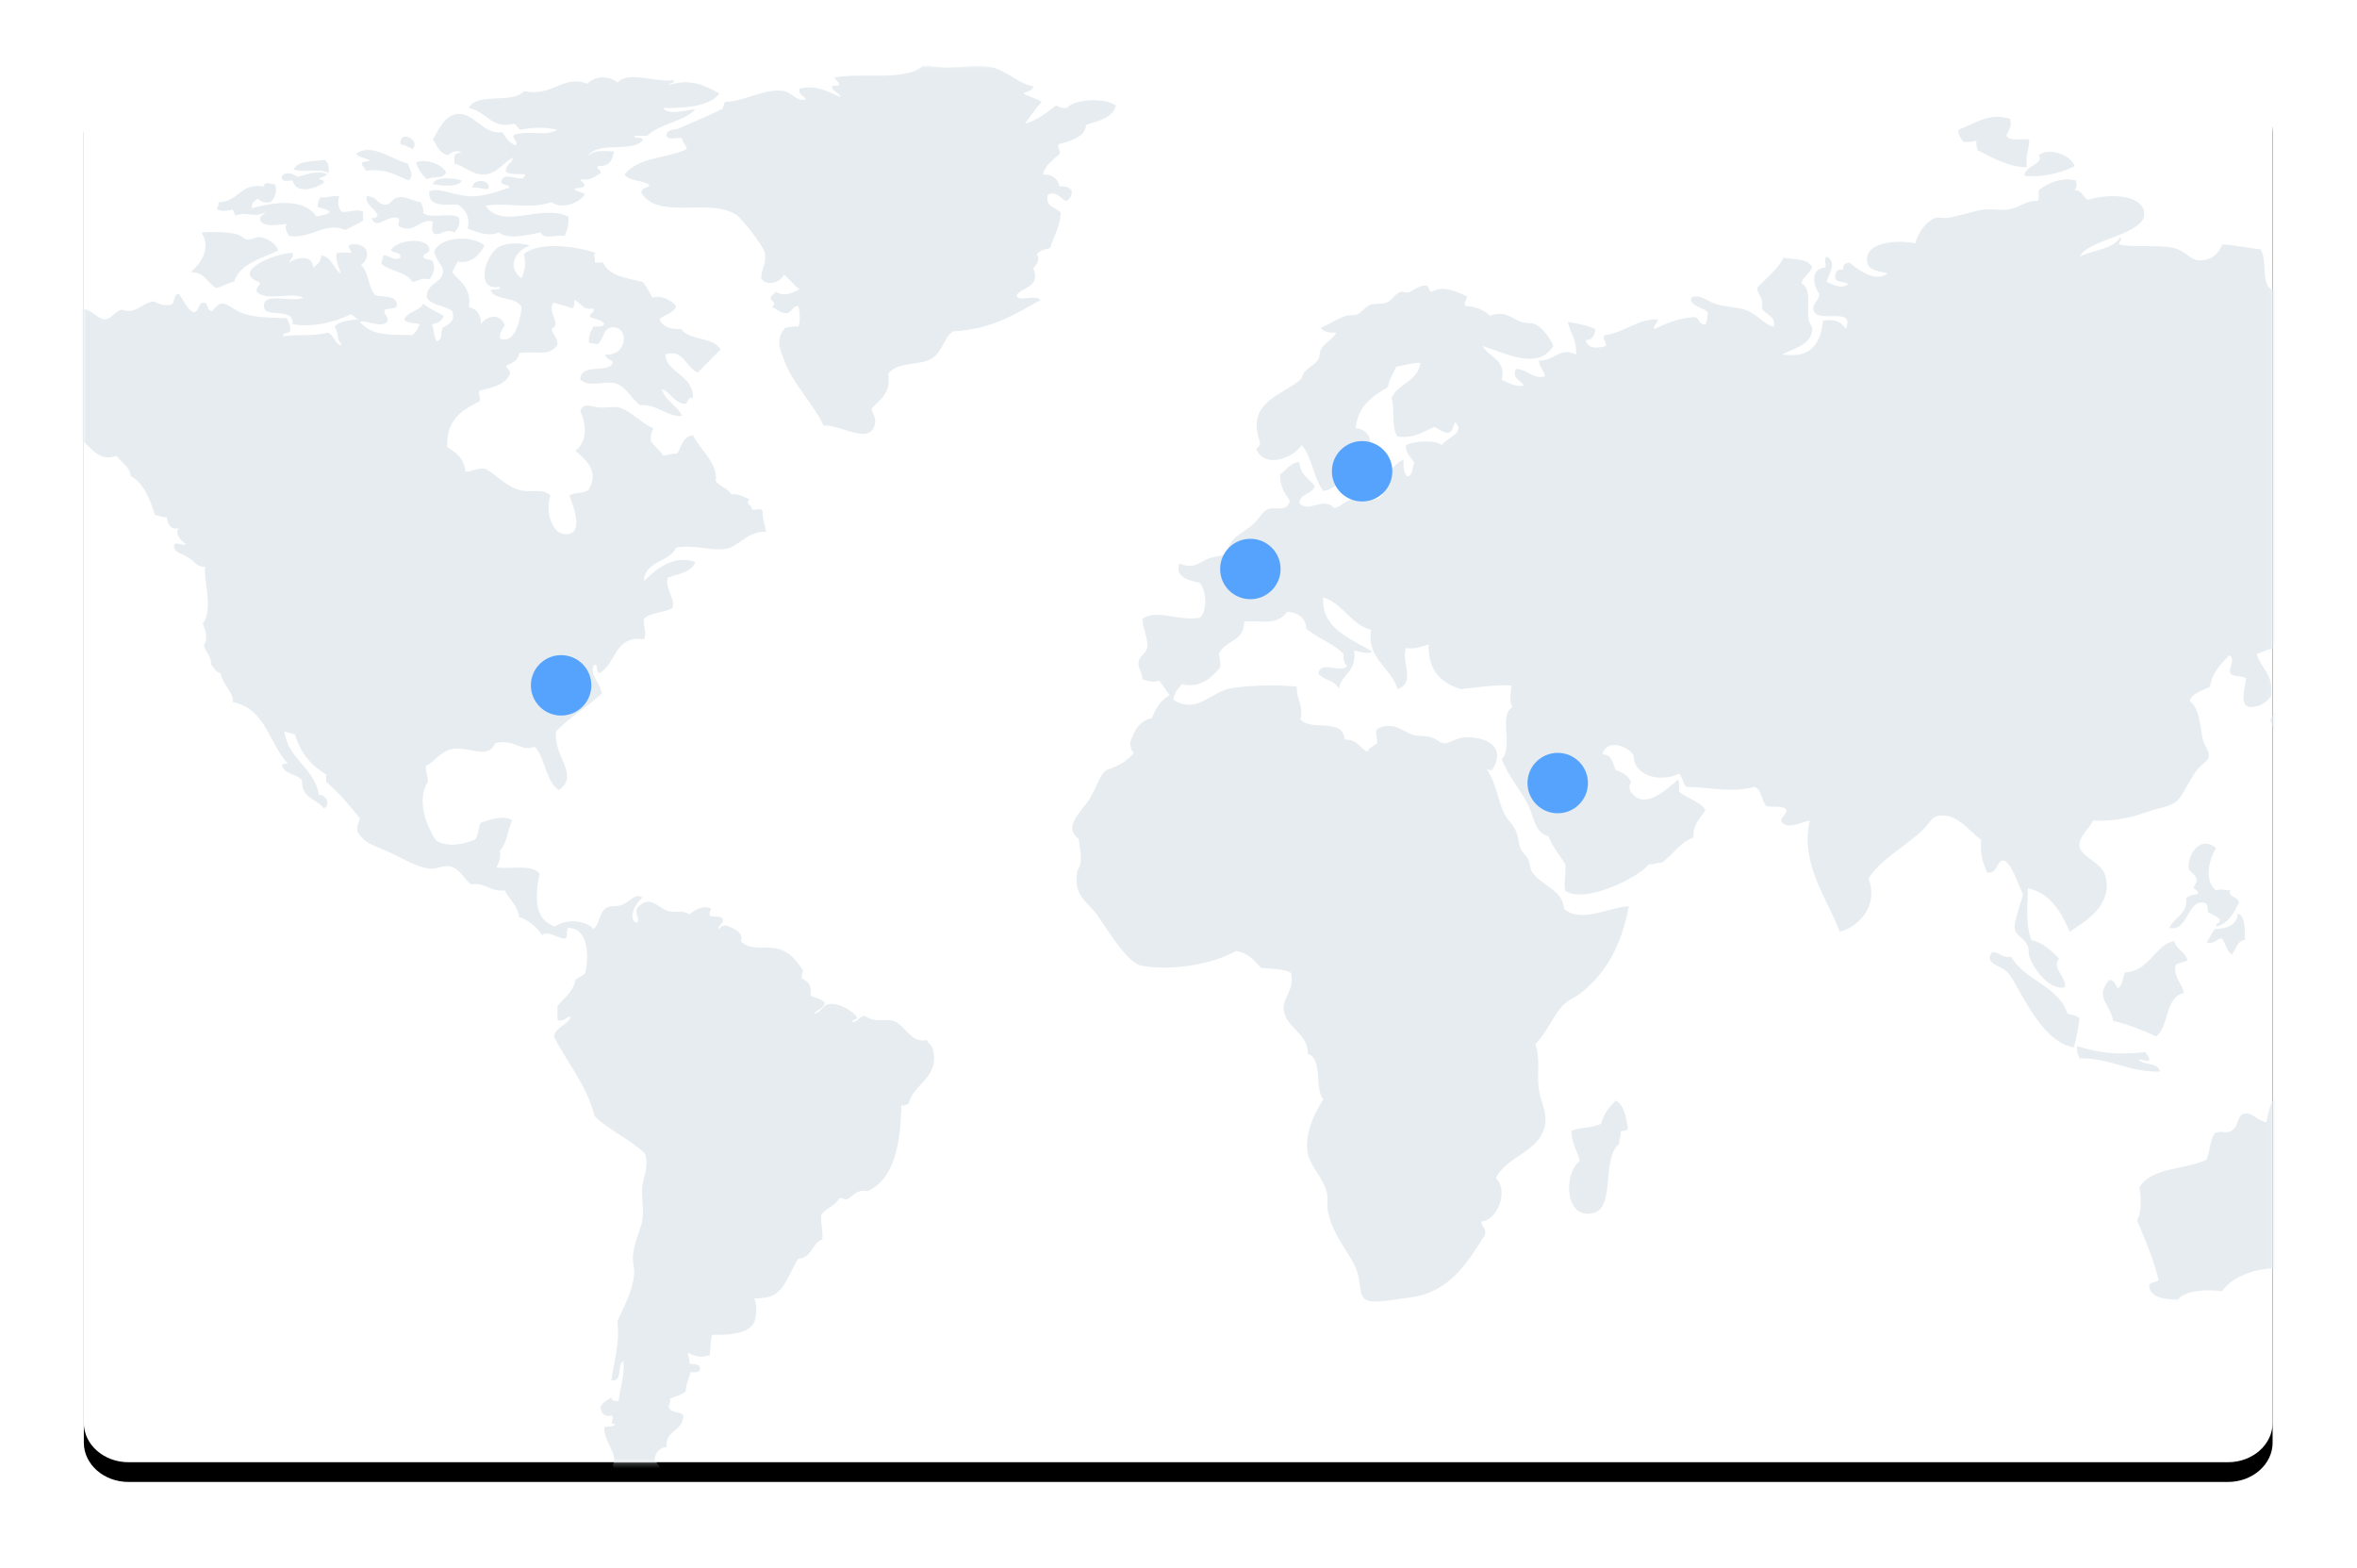 <?xml version="1.0" encoding="UTF-8"?>
<svg width="478px" height="318px" viewBox="0 0 478 318" version="1.1" xmlns="http://www.w3.org/2000/svg" xmlns:xlink="http://www.w3.org/1999/xlink">
    <!-- Generator: Sketch 43.2 (39069) - http://www.bohemiancoding.com/sketch -->
    <title>Widgets</title>
    <desc>Created with Sketch.</desc>
    <defs>
        <path d="M434.383,0.076 C439.631,0.076 443.885,4.329 443.885,9.567 L443.885,275.214 C443.885,279.617 439.829,283.189 434.826,283.189 L9.059,283.189 C4.056,283.189 0,279.617 0,275.214 L0,9.567 C0,4.325 4.251,0.076 9.502,0.076 L434.383,0.076 Z" id="path-1"></path>
        <filter x="-6.2%" y="-8.3%" width="112.4%" height="119.4%" filterUnits="objectBoundingBox" id="filter-3">
            <feOffset dx="0" dy="4" in="SourceAlpha" result="shadowOffsetOuter1"></feOffset>
            <feGaussianBlur stdDeviation="8.5" in="shadowOffsetOuter1" result="shadowBlurOuter1"></feGaussianBlur>
            <feColorMatrix values="0 0 0 0 0   0 0 0 0 0   0 0 0 0 0  0 0 0 0.08 0" type="matrix" in="shadowBlurOuter1"></feColorMatrix>
        </filter>
    </defs>
    <g id="Website" stroke="none" stroke-width="1" fill="none" fill-rule="evenodd">
        <g id="Homepage" transform="translate(-148, -4870)">
            <g id="Widgets" transform="translate(165, 4883)">
                <g id="Browser">
                    <g id="Shape" transform="translate(0, 0.327)">
                        <mask id="mask-2" fill="white">
                            <use xlink:href="#path-1"></use>
                        </mask>
                        <g id="Mask">
                            <use fill="black" fill-opacity="1" filter="url(#filter-3)" xlink:href="#path-1"></use>
                            <use fill="#FFFFFF" fill-rule="evenodd" xlink:href="#path-1"></use>
                        </g>
                        <path d="M539.857,61.263 C539.092,62.445 539.117,64.422 537.434,64.694 C535.834,63.846 534.208,63.048 533.302,61.506 C530.567,61.487 529.158,60.138 527.227,59.304 C526.703,59.921 528.431,61.398 527.711,62.239 C525.983,62.793 523.554,62.624 522.125,63.466 C524.663,63.628 526.492,67.653 524.305,69.586 C520.863,68.7 518.243,69.748 515.322,71.541 C513.48,72.677 511.962,75.124 510.215,75.213 C508.646,75.304 507.327,74.077 505.593,74.238 C505.095,74.282 504.47,74.841 503.89,74.976 C500.16,75.881 498.885,76.601 497.093,79.626 C501.014,81.315 496.902,84.418 497.093,87.951 C496.252,88.49 495.015,88.638 494.174,89.177 C493.032,93.018 490.992,95.928 486.873,96.763 C485.674,90.102 485.126,82.62 489.793,79.626 C490.488,79.182 491.476,79.293 492.229,78.894 C493.529,78.207 494.492,76.306 496.105,74.731 C498.018,72.882 500.684,71.874 499.753,69.099 C497.68,68.566 498.299,70.73 497.808,71.79 C497.52,72.58 496.864,72.966 496.099,73.749 C492.561,77.404 496.048,73.242 497.566,71.059 C496.679,71.379 495.206,73.736 492.695,72.529 C492.528,71.592 493.683,71.341 492.937,70.563 C488.314,70.808 485.362,72.728 484.673,76.928 C480.51,79.125 476.576,74.68 473.006,76.928 C472.482,77.693 472.763,79.298 471.552,79.376 C471.622,78.476 472.508,78.387 472.272,77.173 C468.899,77.565 466.018,76.891 463.767,77.911 C461.943,78.74 460.394,81.623 458.908,83.05 C456.881,84.976 454.758,85.862 453.559,87.943 C454.962,88.175 455.599,89.152 456.709,89.665 C459.629,88.361 462.759,89.601 463.04,92.113 C463.161,93.287 462.102,94.868 461.816,96.024 C461.51,97.302 461.745,98.895 461.088,100.68 C460.388,102.595 458.08,105.716 456.472,108.023 C454.637,110.656 452.239,113.083 450.154,113.655 C447.629,114.342 445.99,113.841 444.804,115.371 C444.179,116.186 444.645,117.592 443.594,118.305 C442.42,118.44 441.7,119.012 440.673,119.288 C441.495,122.306 444.205,123.405 443.594,127.85 C442.56,129.108 441.336,130.15 438.977,130.059 C438.913,129.866 438.773,129.776 438.492,129.815 C437.414,128.37 438.384,125.942 438.492,124.189 C437.632,123.661 435.923,124.003 435.33,123.212 C434.82,122.069 436.497,120.411 435.088,119.539 C433.475,121.343 431.632,122.91 431.198,125.904 C429.751,126.809 427.621,127.034 427.073,128.846 C429.145,130.335 429.12,134.003 429.751,136.682 C429.999,137.772 431.103,139.051 430.956,140.104 C430.835,140.946 429.668,141.536 428.763,142.551 C427.392,144.126 425.874,147.542 424.886,148.673 C423.458,150.297 421.412,150.297 419.052,151.12 C415.482,152.372 412.121,153.291 407.39,153.078 C407.047,154.435 404.528,156.22 404.713,158.224 C404.898,160.273 409.003,161.584 409.813,163.856 C411.153,167.575 409.208,170.53 407.135,172.425 C405.778,173.665 404.387,174.48 402.761,175.611 C400.964,171.629 398.955,167.851 394.256,166.791 C394.237,169.979 393.67,174.031 394.977,177.318 C397.514,177.884 398.955,179.523 400.575,180.994 C398.994,183.21 402.003,184.456 401.786,186.871 C398.873,187.563 395.729,183.812 394.493,180.506 C394.32,180.043 394.543,179.227 394.25,178.546 C393.466,176.716 391.693,176.35 391.572,174.878 C391.457,173.344 393.07,169.021 393.274,168.024 C392.394,166.536 390.889,161.153 389.149,161.166 C387.97,161.177 388.084,163.967 385.993,163.614 C385.202,161.808 384.489,159.913 384.781,157.017 C382.135,154.987 379.885,151.506 376.034,152.115 C374.771,152.314 373.955,154.036 372.865,155.051 C369.53,158.224 364.091,161.146 361.93,164.847 C363.952,170.042 360.362,174.467 356.103,175.623 C353.623,168.937 348.012,161.898 350.026,153.092 C348.222,153.305 345.385,155.186 344.186,153.092 C344.415,152.243 345.652,151.441 345.161,150.644 C343.995,149.996 342.325,150.426 341.273,150.157 C340.214,149.104 340.316,146.875 338.837,146.239 C334.042,147.484 330.178,146.348 324.988,146.239 C324.306,145.532 324.198,144.254 323.528,143.548 C320.079,145.288 314.398,144.336 314.295,139.874 C313.219,137.947 308.851,136.36 307.971,139.629 C309.89,139.668 310.088,141.415 310.642,142.815 C312.058,143.27 313.212,143.984 313.805,145.263 C313.371,145.968 313.416,146.033 313.569,146.977 C316.132,151.267 320.851,146.932 323.28,144.775 C323.72,145.236 323.458,146.393 323.528,147.222 C325.161,148.596 327.628,149.135 328.871,150.901 C327.921,152.629 326.27,153.651 326.448,156.522 C323.553,157.524 322.246,160.138 319.881,161.667 C318.823,161.5 318.517,162.09 317.445,161.917 C314.965,164.871 304.203,169.997 300.434,167.3 C300.04,165.905 300.677,163.915 300.434,161.917 C299.305,160.036 297.871,158.461 297.036,156.285 C294.116,155.386 294.262,152.674 292.911,149.92 C291.259,146.566 288.741,143.895 287.556,140.618 C289.959,138.306 286.86,131.53 289.748,130.085 C288.894,128.865 289.57,126.577 289.506,125.678 C286.018,125.492 282.856,126.039 279.299,126.418 C275.319,125.198 272.571,122.737 272.731,117.355 C271.341,117.746 270.168,118.362 268.115,118.087 C267.095,120.85 270.225,125.145 266.406,126.41 C265.156,121.999 260.094,120.271 261.063,114.413 C256.817,113.225 255.458,109.132 251.34,107.803 C250.932,114.258 257.097,116.192 261.306,118.82 C260.221,119.461 258.659,118.787 257.658,118.569 C258.092,123.2 255.203,122.974 254.503,126.41 C253.896,124.568 251.346,124.683 250.371,123.225 C250.69,120.546 254.917,123.251 256.204,121.754 C255.65,121.254 255.363,120.483 255.478,119.308 C253.451,117.097 250.192,116.147 247.942,114.162 C247.769,111.895 246.29,110.931 244.052,110.739 C241.865,113.725 238.371,112.396 235.298,112.698 C235.489,116.796 231.294,116.494 230.198,119.308 C230.319,120.168 230.567,120.893 230.44,121.999 C228.77,124.054 226.486,126.294 222.661,125.422 C221.972,126.359 221.074,127.092 220.959,128.614 C226.085,131.633 228.412,126.776 233.117,126.16 C237.76,125.564 241.936,125.524 246.004,125.917 C245.793,128.171 247.451,129.784 246.724,132.525 C248.701,135.069 255.433,132.075 255.714,136.688 C258.264,136.488 258.692,138.428 260.343,139.129 C260.674,138.243 261.574,137.92 262.294,137.419 C262.358,136.225 261.752,135.454 262.294,134.479 C265.634,132.821 267.464,135.024 269.581,135.698 C270.564,136.014 272.03,135.807 273.229,136.186 C274.434,136.579 275.147,137.395 275.9,137.414 C276.965,137.427 278.507,136.245 280.031,136.186 C284.386,136.019 288.562,138.023 285.623,142.802 C285.062,142.88 284.686,142.758 284.399,142.551 C286.388,145.147 286.624,148.692 288.053,151.614 C288.639,152.815 289.666,153.746 290.245,154.801 C290.966,156.149 290.839,157.408 291.457,158.956 C291.668,159.515 292.56,160.17 292.918,160.922 C293.306,161.775 293.3,162.817 293.638,163.369 C295.481,166.317 299.943,167.01 300.198,170.961 C303.597,174.063 309.967,170.414 313.327,170.472 C311.815,178.315 308.895,183.704 303.846,187.854 C302.57,188.913 300.823,189.504 299.721,190.794 C297.693,193.177 296.634,196.163 294.371,198.387 C295.474,201.437 294.588,204.642 295.098,207.694 C295.551,210.371 296.794,212.202 296.322,214.791 C295.277,220.36 288.69,220.938 286.35,225.561 C289.009,228.042 286.777,234.099 283.437,234.374 C283.398,235.561 284.476,235.602 284.17,237.066 C280.382,243.064 276.799,248.827 268.855,249.789 C266.789,250.046 262.459,250.875 260.827,250.528 C258.513,250.039 259.125,248.016 258.398,245.145 C257.436,241.312 253.451,237.893 252.322,232.416 C252.067,231.162 252.373,229.77 252.085,228.497 C251.397,225.543 248.643,223.147 248.197,220.417 C247.546,216.467 249.689,212.145 251.353,209.647 C249.561,207.296 251.295,201.38 248.197,200.339 C248.49,196.177 243.344,195.013 243.332,191.039 C243.332,188.675 245.608,187.345 244.792,183.941 C243.293,183.093 240.864,183.171 238.715,182.959 C237.415,181.417 236.127,179.869 233.615,179.534 C229.298,182.06 220.647,183.71 214.411,182.477 C211.784,181.958 208.111,176.021 205.663,172.437 C203.609,169.446 200.454,168.372 201.525,163.138 C202.736,161.641 201.996,158.872 201.767,156.772 C198.471,154.299 202.277,151.363 203.954,148.692 C205.42,146.36 205.93,143.901 207.365,142.815 C209.679,142.128 211.567,141.011 212.951,139.385 C212.453,138.904 212.224,138.152 212.224,137.177 C213.001,134.856 214.073,132.834 216.604,132.282 C217.401,130.309 218.414,128.563 220.244,127.625 C219.428,126.733 218.874,125.583 218.057,124.689 C217.043,125.152 215.648,124.722 214.66,124.439 C214.653,122.737 213.659,122.261 213.926,120.764 C214.136,119.641 215.437,119.165 215.628,118.074 C215.967,116.186 214.793,114.496 214.66,112.197 C217.567,110.072 221.8,112.704 226.321,111.946 C227.914,110.521 227.679,106.532 226.321,104.849 C224.211,104.425 221.15,103.731 222.196,100.931 C225.16,102.216 226.218,100.68 228.03,99.949 C229.406,99.402 230.88,99.607 231.919,98.728 C232.288,95.503 235.012,94.99 237.269,92.851 C238.358,91.817 239.143,90.25 240.182,89.909 C241.802,89.395 244.078,90.622 244.569,88.194 C243.581,86.742 242.522,85.35 242.611,82.811 C243.969,82.047 244.562,80.526 246.501,80.359 C246.628,82.922 248.49,83.751 249.656,85.259 C249.141,86.942 246.666,86.646 246.501,88.683 C248.382,90.88 251.225,87.263 253.546,89.665 C254.891,89.589 255.631,88.245 257.2,87.943 C259.246,87.559 261.797,88.689 263.275,87.212 C263.996,84.012 264.952,81.065 267.649,79.864 C267.548,81.341 267.695,82.587 268.377,83.287 C269.639,83.164 269.301,81.443 269.836,80.596 C269.262,79.376 268.032,78.811 268.134,76.922 C269.977,76.12 273.726,75.779 275.422,76.922 C276.251,75.425 280.357,74.584 278.1,72.266 C277.679,73.075 277.634,74.25 276.639,74.468 C275.517,74.295 274.784,73.736 273.968,73.248 C271.641,74.096 270.015,75.638 266.426,75.207 C265.118,73.512 265.928,69.67 265.214,67.378 C266.553,64.379 270.633,63.954 271.042,60.273 C269.103,60.184 267.88,60.838 266.19,61.006 C265.603,62.386 264.716,63.44 264.481,65.168 C261.35,66.993 258.386,68.984 257.92,73.493 C259.992,73.768 261.185,74.944 260.833,77.655 C257.499,78.509 257.876,81.681 256.459,84.263 C254.12,84.263 253.502,86.023 251.353,86.222 C249.376,83.635 249.108,79.338 246.979,76.915 C245.359,79.53 239.417,81.868 237.74,77.655 C238.085,77.275 238.715,77.165 238.467,76.183 C235.643,67.943 243.377,66.787 246.972,63.46 C247.285,61.436 249.401,61.038 250.371,59.541 C250.69,59.06 250.556,58.122 250.862,57.583 C251.652,56.156 253.119,55.643 254.017,54.153 C252.659,54.134 251.385,54.032 250.862,53.176 C252.443,52.49 254.076,51.359 255.956,50.723 C256.708,50.478 257.436,50.729 258.149,50.478 C259.144,50.133 259.711,48.97 260.821,48.52 C261.847,48.108 263.148,48.469 264.226,48.032 C265.545,47.487 265.935,45.944 267.394,45.823 C269.32,46.517 270.015,44.582 272.005,44.602 C273.088,44.409 272.483,45.912 273.471,45.823 C275.594,44.455 278.584,45.847 280.509,46.805 C280.497,47.551 279.624,48.077 280.274,48.757 C281.741,48.7 284.15,49.503 285.132,50.717 C288.205,49.527 289.653,51.314 291.457,51.937 C292.439,52.29 293.721,52.104 294.365,52.432 C296.073,53.299 297.438,55.47 298.011,56.838 C294.92,61.899 288.269,58.264 283.672,56.838 C285.081,59.317 288.46,59.446 287.556,63.697 C288.869,64.25 289.933,65.065 291.935,64.918 C292.114,64.192 289.257,63.286 290.475,61.494 C292.777,61.539 294.007,63.716 296.315,62.966 C296.118,61.694 295.155,61.193 295.092,59.78 C298.427,59.869 299.127,56.985 302.628,58.559 C302.819,55.591 301.455,54.185 300.931,51.943 C302.245,52.11 304.993,52.67 306.511,53.415 C306.46,54.898 305.586,55.771 304.566,55.617 C305.057,57.512 306.944,57.332 308.698,56.838 C308.858,55.868 307.747,55.418 308.462,54.635 C312.434,54.134 315.284,51.237 319.161,51.455 C319.212,52.419 318.281,52.368 318.433,53.415 C320.882,52.303 323.324,51.167 326.691,50.967 C327.742,51.134 327.423,52.675 328.877,52.437 C329.254,51.84 329.241,50.844 329.362,49.991 C328.361,49.002 325.555,48.655 325.964,47.05 C327.577,46.176 329.036,47.646 330.829,48.269 C332.741,48.93 334.941,48.879 336.899,49.49 C339.277,50.228 340.712,52.535 342.739,52.913 C343.128,50.403 340.769,50.652 340.297,48.994 C340.724,46.946 339.462,46.587 339.334,45.084 C341.126,43.047 343.402,41.506 344.683,38.963 C346.941,39.296 349.759,39.072 350.511,40.915 C350.008,42.199 348.707,42.688 348.324,44.101 C350.53,45.206 349.35,49.078 349.784,51.449 C349.969,52.412 350.626,52.733 350.511,53.652 C350.142,56.76 346.673,57.325 344.441,58.547 C350.384,59.464 352.219,56.259 352.705,51.687 C355.242,51.262 356.517,52.091 357.333,53.401 C359.341,48.526 351.449,52.578 350.766,49.484 C350.498,48.289 351.869,47.691 351.984,46.297 C350.67,44.487 350.09,41.121 353.189,40.909 C353.342,40.247 352.883,38.97 353.431,38.706 C355.669,39.765 353.891,42.18 353.431,43.851 C354.732,44.371 356.3,45.367 357.812,44.338 C357.174,43.587 355.242,44.146 355.134,42.868 C355.273,41.937 355.478,41.089 356.83,41.397 C356.632,40.298 357.27,40.036 358.06,39.927 C359.73,41.288 363.263,44.049 365.832,42.129 C363.957,41.583 362.045,41.603 361.695,39.927 C360.923,35.963 366.986,35.166 371.418,36.008 C371.832,34.248 373.464,31.537 375.549,30.864 C376.091,30.691 376.971,30.941 377.743,30.864 C380.051,30.658 383.124,29.398 385.527,29.149 C387.14,28.987 388.875,29.425 390.379,29.149 C392.586,28.756 394.256,27.137 396.22,27.439 C396.622,27.035 396.411,26.001 396.462,25.236 C398.158,23.901 401.002,22.495 403.993,23.278 C404.183,24.229 404.247,24.55 403.75,25.236 C405.331,25.204 405.364,26.727 406.428,27.196 C410.763,25.834 418.128,26.039 417.848,30.382 C417.771,31.518 416.426,32.469 415.418,33.074 C412.217,35.006 406.18,36.053 404.726,38.706 C407.404,37.325 411.452,37.325 412.989,34.789 C413.524,35.308 412.677,35.514 412.753,36.259 C416.317,36.978 420.187,36.176 423.923,36.991 C425.995,37.44 427.086,39.296 428.782,39.439 C430.963,39.625 432.856,38.494 433.647,36.251 C436.452,36.374 438.767,36.972 441.431,37.234 C442.956,39.367 441.279,44.743 444.103,45.553 C444.454,45.817 446.22,45.41 446.782,45.064 C447.763,42.226 444.824,40.497 445.563,37.961 C446.118,39.355 446.43,41.011 447.024,42.373 C447.731,43.06 447.502,41.41 448.483,41.635 C449.937,45.353 454.974,42.656 459.176,43.593 C459.692,42.894 459.182,41.153 459.667,40.407 C462.696,39.033 468.581,41.712 470.359,39.188 C470.716,39.964 469.244,40.645 470.359,40.658 C473.063,40.954 476.302,40.703 476.678,43.343 C478.674,43.472 480.102,45.135 482.027,45.308 C484.539,45.539 486.592,44.499 488.83,44.82 C489.984,44.988 491.648,45.675 492.471,46.291 C494.684,47.949 494.442,50.717 497.342,48.983 C497.929,48.628 496.125,47.807 496.851,47.268 C498.356,50.626 503.98,47.987 507.786,48.488 C508.563,49.939 509.443,51.757 511.676,50.446 C511.79,49.11 509.813,48.847 510.706,47.505 C520.716,47.793 529.611,51.314 535.993,56.08 C536.05,56.735 534.973,57.473 535.737,58.033 C536.375,57.616 535.897,56.086 536.714,55.829 C539.583,56.613 541.935,57.91 543.995,59.548 L543.995,60.281 C542.599,60.589 541.209,60.903 539.857,61.263 L539.857,61.263 Z M524.07,45.058 C525.033,42.739 528.986,42.868 531.364,43.838 C531.249,46.388 525.651,46.304 524.07,45.058 L524.07,45.058 Z M470.595,32.823 C470.627,30.317 477.201,31.364 478.132,32.571 C477.334,34.364 471.838,33.709 470.595,32.823 L470.595,32.823 Z M466.712,37.71 C465.303,38.596 461.873,38.268 460.388,37.71 C460.585,35.206 466.463,35.398 466.712,37.71 L466.712,37.71 Z M455.772,32.571 C455.178,26.592 460.834,30.979 462.817,28.898 C464.379,30.465 466.852,29.014 468.899,29.88 C469.026,30.901 468.772,31.537 468.414,32.083 C464.111,32.07 459.737,34.14 455.772,32.571 L455.772,32.571 Z M393.555,22.289 C393.6,20.226 397.731,19.906 396.475,18.126 C398.433,16.494 402.832,18.005 403.763,20.331 C401.296,21.774 396.392,22.789 393.555,22.289 L393.555,22.289 Z M394.04,20.568 C390.443,20.645 386.981,18.564 384.068,17.143 C383.921,16.553 383.717,16.026 383.825,15.185 C383.149,15.481 382.155,15.454 381.147,15.436 C380.753,14.69 380.064,14.235 380.178,12.988 C383.373,11.844 386.318,9.385 390.622,10.778 C391.107,12.558 390.322,12.859 389.888,14.208 C390.533,15.358 392.86,14.805 394.517,14.94 C394.658,16.187 393.714,18.338 394.04,20.568 L394.04,20.568 Z M203.233,12 C203.195,14.35 200.148,15.281 197.648,15.918 C197.476,16.823 198.062,16.97 197.891,17.876 C196.615,19.109 195.009,20.029 194.492,22.038 C196.412,22.064 197.54,22.88 197.891,24.485 C199.127,24.305 199.739,24.748 200.326,25.218 C200.46,26.418 199.943,26.951 199.357,27.421 C198.522,27.517 197.33,25.096 195.468,26.2 C194.945,28.847 197.285,28.61 198.139,29.874 C197.897,32.732 196.705,34.628 195.952,36.972 C194.92,37.242 193.861,37.479 193.281,38.198 C193.988,39.527 193.274,40.099 192.548,41.14 C194.154,44.789 190.316,44.872 189.143,46.529 C189.143,46.773 189.347,46.819 189.391,47.017 C190.558,47.608 192.911,46.433 194.007,47.505 C188.863,50.395 183.94,53.517 176.263,53.87 C174.382,55.206 174.172,57.865 172.131,59.258 C169.588,61 165.284,59.772 163.135,62.445 C163.741,66.568 161.394,67.704 159.731,69.548 C159.979,70.865 160.687,71.116 160.464,72.491 C159.667,77.206 153.348,72.67 150.013,72.979 C148.292,69.06 143.746,64.327 142.235,60.248 C141.355,57.891 140.048,55.637 142.235,53.151 C143.083,53.029 143.817,52.785 144.906,52.901 C145.346,51.943 145.219,49.727 144.906,48.739 C143.625,48.757 143.619,50.055 142.477,50.209 C141.19,50.119 140.578,49.349 139.557,48.983 C140.495,47.909 139.921,48.302 139.315,47.268 C139.27,46.407 140.138,46.464 140.284,45.796 C142.012,46.927 143.599,46.124 145.142,45.308 C143.931,44.493 143.134,43.254 141.986,42.366 C141.463,43.87 138.396,44.904 137.364,43.098 C137.459,40.831 138.499,40.298 138.097,37.955 C137.842,36.496 133.398,30.993 132.506,30.368 C127.092,26.54 116.381,31.505 113.059,25.712 C113.103,24.69 114.321,24.858 114.761,24.248 C113.448,23.117 110.604,23.529 109.66,22.038 C112.511,18.473 118.223,18.852 122.297,16.892 C122.151,15.975 121.38,15.692 121.329,14.69 C120.295,14.504 118.447,15.14 118.166,14.203 C118.141,12.828 119.849,13.059 120.601,12.732 C123.592,11.427 126.825,10.097 129.349,8.82 C129.815,8.556 129.687,7.69 130.083,7.349 C133.927,7.292 138.148,4.478 141.993,5.146 C143.575,5.422 144.512,7.296 146.367,6.861 C146.686,6.359 144.722,6.077 145.149,4.658 C148.4,3.772 151.225,5.371 153.412,6.365 C153.648,5.877 151.978,5.21 151.709,4.413 C151.964,3.592 152.443,4.388 153.17,3.919 C153.113,3.161 152.488,2.968 152.195,2.448 C156.912,1.254 166.769,3.308 170.181,0 L171.641,0 C175.957,0.978 179.872,-0.461 183.794,0.245 C187.052,0.835 189.653,3.772 192.542,4.163 C192.458,5.229 191.196,5.1 190.597,5.633 C191.699,6.322 193.178,6.629 194.243,7.349 C192.987,8.691 191.967,10.272 190.839,11.755 C192.822,11.383 195.372,9.461 197.164,8.08 C197.795,8.344 198.356,8.678 199.351,8.57 C200.951,6.694 207.149,6.449 209.31,8.08 C208.557,10.67 205.758,11.196 203.233,12 L203.233,12 Z M81.964,24.981 C80.682,25.128 80.12,24.55 78.801,24.736 C78.813,22.661 82.862,23.149 81.964,24.981 L81.964,24.981 Z M117.452,8.576 C118.632,10.181 122.24,8.948 124.013,8.826 C121.596,11.446 116.801,11.678 114.289,14.208 L111.618,14.208 C111.662,15.05 113.422,14.184 113.32,15.185 C110.802,17.716 104.292,15.191 102.143,18.365 C103.501,17.08 104.834,17.253 107.486,17.388 C107.276,19.218 106.504,20.478 104.33,20.331 C103.667,20.991 104.955,20.933 104.815,21.795 C103.693,22.371 102.978,23.38 100.925,23.02 C100.282,23.38 101.818,23.573 101.416,24.491 C100.932,24.826 100.02,24.73 99.466,24.981 C99.988,25.506 100.881,25.673 101.653,25.955 C100.722,27.826 96.927,29.226 94.843,27.67 C90.309,29.2 85.534,27.627 81.473,28.403 C84.928,33.433 92.905,27.883 98.247,30.607 C98.471,32.379 97.935,33.394 97.521,34.525 C95.462,34.184 93.345,35.416 92.656,33.793 C90.54,34.21 85.955,35.404 84.157,33.793 C82.091,34.768 79.7,33.702 77.838,33.053 C78.374,30.478 77.372,29.258 75.887,28.16 C73.069,28.146 69.722,28.661 70.054,25.468 C72.119,24.472 75.588,26.766 79.534,26.451 C82.25,26.227 83.991,25.43 86.338,24.736 C86.159,23.939 84.769,24.356 84.635,23.508 C85.139,20.966 89.315,24.28 89.493,22.038 C88.562,21.858 86.694,22.167 85.605,21.55 C85.477,19.951 86.873,19.886 87.064,18.615 C84.782,19.765 83.583,22.328 80.503,22.038 C78.54,21.858 77.016,20.304 75.154,19.835 L75.154,18.615 C75.154,17.805 75.843,17.676 76.614,17.633 C75.836,16.944 74.287,17.574 73.942,18.126 C72.068,17.883 71.698,16.142 70.78,14.948 C72.081,12.738 73.222,10.11 75.645,9.802 C79.177,9.359 80.912,14.086 84.884,13.484 C85.553,14.601 86.293,15.648 87.555,16.173 C88.397,15.338 86.509,14.754 87.306,13.971 C90.469,13.066 93.631,14.415 96.06,12.988 C93.555,12.469 91.546,12.385 88.524,12.988 C87.97,12.732 87.849,12.032 87.306,11.761 C82.512,12.969 81.728,9.198 78.074,8.576 C79.693,5.313 87.051,7.831 89.251,5.146 C94.996,6.405 97.291,1.709 102.137,3.675 C103.539,2.005 106.575,1.934 108.214,3.43 C110.317,0.964 115.998,3.449 119.633,2.943 C119.817,3.772 118.74,3.341 118.663,3.919 C122.884,2.558 126.009,3.945 128.871,5.633 C126.984,8.415 121.303,8.589 117.452,8.576 L117.452,8.576 Z M76.614,23.271 C76.072,24.774 72.323,24.337 70.774,23.997 C71.176,22.283 75.632,22.886 76.614,23.271 L76.614,23.271 Z M73.451,21.55 C73.183,23.072 70.633,22.302 69.562,23.015 C68.593,22.116 67.809,21.03 67.369,19.591 C69.231,18.807 72.514,19.88 73.451,21.55 L73.451,21.55 Z M64.213,15.924 C63.964,12.744 68.504,15.178 66.642,16.9 C65.877,16.534 65.183,16.084 64.213,15.924 L64.213,15.924 Z M65.916,23.271 C63.339,22.269 61.293,20.741 57.168,21.313 C57.053,20.606 56.307,20.548 56.44,19.598 C57.008,19.514 57.352,19.205 58.136,19.353 C57.39,18.634 55.835,18.73 55.223,17.883 C58.149,15.5 62.695,19.109 65.673,19.841 C66.189,21.178 66.987,22.089 65.916,23.271 L65.916,23.271 Z M56.677,29.636 C56.543,30.613 56.543,30.376 56.677,31.346 C55.593,32.134 54.241,32.643 53.029,33.304 C48.745,31.55 46.316,35.153 41.61,34.53 C41.266,33.76 40.583,33.06 41.126,32.083 C39.251,32.212 36.599,32.853 35.776,31.346 C35.598,30.272 36.567,30.343 36.746,29.636 C34.992,31.044 32.786,29.45 30.918,30.368 C30.504,30.137 30.383,29.604 30.185,29.143 C29.452,29.418 27.723,29.611 27.028,29.143 C27.022,28.57 27.443,28.422 27.27,27.678 C31.434,27.703 31.587,23.696 36.503,24.491 C36.675,23.143 38.447,24.267 38.69,23.997 C39.404,25.301 38.652,27.229 37.721,27.678 C36.478,27.877 35.815,27.479 35.292,26.939 C34.731,27.427 33.914,27.678 34.08,28.898 C37.868,27.889 44.435,26.502 47.202,30.613 C48.069,30.266 49.389,30.362 49.874,29.636 C49.331,29.038 48.286,28.943 47.444,28.653 C47.368,27.762 47.718,27.293 47.929,26.695 C49.472,26.862 50.269,26.278 51.818,26.451 C51.308,27.517 51.672,28.981 52.303,29.636 C53.82,29.792 55.401,28.936 56.677,29.636 L56.677,29.636 Z M42.579,21.062 C43.428,19.141 46.488,19.45 48.898,19.109 C49.523,19.61 49.791,20.49 49.631,21.795 C48.12,20.708 44.511,21.73 42.579,21.062 L42.579,21.062 Z M43.319,22.546 C44.97,22.083 47.82,21.062 49.395,22.051 C48.924,22.391 48.337,22.622 47.687,22.783 C47.763,23.362 48.834,22.931 48.662,23.76 C46.864,24.954 43.096,26.173 42.343,23.271 C41.132,23.227 40.896,23.631 40.156,23.034 C39.959,21.101 42.72,21.852 43.319,22.546 L43.319,22.546 Z M33.105,35.263 C33.965,35.346 34.935,34.66 35.776,34.775 C37.192,34.975 38.977,36.041 39.423,37.466 C35.987,39.155 31.753,40.029 30.434,43.838 C29.005,44.03 28.214,44.859 26.786,45.058 C25.046,44.038 24.522,41.795 21.679,41.879 C23.764,40.08 25.868,37.005 23.866,33.798 C25.511,33.67 29.47,33.625 31.396,34.286 C32.072,34.517 32.531,35.212 33.105,35.263 L33.105,35.263 Z M70.78,39.676 C71.412,41.038 70.761,42.578 70.054,43.343 C68.529,42.874 68.057,43.639 66.648,43.838 C65.405,41.738 62.096,41.724 60.33,40.164 C60.508,39.605 60.547,38.912 60.814,38.448 C62.026,38.455 63.001,39.721 64.213,38.937 C64.334,37.672 62.829,38.05 62.268,37.466 C63.059,35.463 69.243,34.55 70.047,36.978 C70.289,38.205 68.963,37.845 68.835,38.693 C69.053,39.445 70.36,39.116 70.78,39.676 L70.78,39.676 Z M76.129,30.858 C76.36,32.398 75.759,33.104 75.154,33.798 C73.522,32.823 72.272,34.628 71.029,34.043 C70.385,33.304 70.69,32.713 70.787,31.595 C68.147,30.864 67.069,34.242 63.977,32.571 C63.39,32.083 64.385,31.41 63.735,30.858 C61.28,30.253 59.284,33.554 58.385,30.858 C59.163,31.062 59.31,30.645 59.603,30.368 C59.125,28.936 56.875,28.108 57.416,26.451 C59.546,26.509 59.514,28.268 61.299,28.166 C62.332,28.108 62.492,26.919 63.729,26.695 C65.271,26.418 66.559,27.395 68.345,27.678 C68.606,28.307 68.944,28.879 68.835,29.88 C70.321,31.152 74.624,29.604 76.129,30.858 L76.129,30.858 Z M24.37,48.012 C25.345,48.179 24.867,49.805 26.079,49.727 C28.278,46.798 29.126,48.873 31.664,49.972 C34.482,51.185 37.734,51.032 41.145,51.191 C41.463,51.931 41.929,52.527 41.872,53.645 C41.815,54.487 40.297,53.851 40.412,54.866 C43.217,54.422 46.935,54.904 49.408,54.134 C50.772,54.403 51.098,56.991 52.328,56.581 C51.008,55.213 51.881,54.493 50.868,52.907 C51.742,51.732 54.528,51.5 55.733,51.442 C54.955,51.326 54.873,50.505 54.031,50.46 C50.983,51.904 46.801,53.151 42.363,52.419 C42.649,48.623 36.203,51.565 36.522,48.502 C36.803,45.925 42.006,48.116 44.55,47.036 C41.808,45.752 37.065,47.922 35.069,45.81 C34.801,44.724 36.139,44.519 35.553,43.857 C29.617,41.744 39.13,37.864 42.356,37.973 C42.561,39.078 41.789,39.194 41.63,39.931 C42.981,38.912 46.449,38.166 46.488,40.909 C47.387,40.433 48.044,39.694 48.191,38.461 C50.352,38.808 50.556,41.133 52.073,42.136 C52.066,41.603 50.805,39.084 51.346,37.973 C52.724,37.845 52.889,37.845 54.266,37.973 C54.343,37.382 53.208,36.792 54.024,36.259 C57.703,35.758 58.417,38.75 56.211,40.413 C57.843,41.789 57.601,45.058 59.125,46.541 C60.745,47.036 63.423,46.452 63.505,48.494 C63.359,49.49 61.835,49.099 61.076,49.476 C60.515,50.216 61.86,50.685 61.56,51.924 C60.164,53.305 57.199,51.455 55.969,51.924 C58.5,54.879 61.879,54.506 66.668,54.616 C67.318,54.043 67.809,53.311 68.127,52.412 C67.063,52.098 65.507,52.277 64.965,51.436 C65.711,49.817 68.039,49.799 68.855,48.251 C70.041,49.258 71.552,49.934 72.98,50.698 C72.642,51.744 71.768,52.252 70.557,52.412 C71.016,53.041 70.908,54.847 71.526,55.835 C72.75,55.771 72.393,54.107 72.743,53.151 C74,52.451 75.454,51.776 74.688,49.721 C73.241,48.571 70.525,48.687 69.588,47.029 C69.313,44.409 72.272,43.979 72.75,42.373 C73.273,40.6 71.52,39.921 71.048,37.716 C72.144,34.608 78.859,34.286 81.256,36.49 C80.274,38.308 78.533,40.298 75.907,39.682 C75.416,40.325 75.077,41.127 74.695,41.886 C76.244,43.831 78.635,44.942 78.1,48.983 C79.7,49.329 80.554,50.421 80.529,52.412 C81.671,50.594 84.558,50.125 85.387,52.656 C84.947,53.434 84.259,53.967 84.412,55.353 C87.358,56.49 88.416,52.02 88.793,48.983 C87.797,46.715 83.513,47.769 82.467,45.553 C82.894,45.084 84.463,45.764 84.412,44.82 C79.088,45.823 81.53,38.16 84.17,36.741 C86.012,35.745 88.76,35.918 90.488,36.49 C87.473,37.485 85.668,40.844 88.786,43.106 C89.538,41.133 89.634,40.588 89.27,38.211 C92.305,35.508 99.906,36.669 103.852,37.961 C103.087,38.257 103.82,38.854 103.609,39.921 L105.312,39.921 C106.524,42.694 110.152,43.041 113.333,43.838 C114.079,44.795 114.717,45.874 115.278,47.023 C117.197,46.433 119.135,47.608 120.136,48.733 C119.664,50.299 117.707,50.37 116.738,51.428 C117.522,53.119 119.096,53.472 121.111,53.388 C122.763,55.804 127.698,54.91 129.126,57.551 C127.571,59.08 126.066,60.672 124.517,62.201 C122.119,61.334 121.635,57.293 117.949,58.533 C118.058,62.29 123.592,62.613 123.534,67.352 C122.323,67.101 122.687,68.445 121.839,68.573 C119.657,68.367 118.619,65.804 117.216,65.631 C117.981,68.04 120.321,68.862 121.347,71.014 C118.427,71.322 116.432,68.636 112.843,68.811 C111.171,67.828 110.088,65.014 107.741,64.404 C105.472,63.806 102.596,65.335 100.689,63.665 C100.639,60.505 105.338,62.143 107.015,60.73 C107.965,59.464 105.618,59.792 105.796,58.527 C109.763,59.047 110.656,53.8 107.983,53.144 C105.261,52.47 105.662,55.4 104.095,56.568 C103.769,56.086 102.405,56.646 102.399,55.829 C102.43,54.557 102.857,53.685 103.367,52.888 C104.247,52.882 105.286,53.029 105.554,52.4 C105.057,51.423 103.572,51.455 102.641,50.928 C102.551,50.017 103.629,50.287 103.367,49.213 C101.04,49.676 100.849,48 99.478,47.499 C99.523,48.275 99.484,48.976 98.993,49.213 C98.12,48.712 96.666,48.604 95.347,47.993 C93.676,49.811 97.112,52.349 94.855,53.376 C95.092,54.616 96.099,55.065 96.073,56.562 C94.41,59.131 91.687,57.731 88.295,58.275 C88.104,59.721 86.982,60.216 85.865,60.723 C85.215,61.443 86.765,61.443 86.35,62.677 C85.343,64.872 82.276,65.394 80.267,65.862 C79.904,66.253 80.478,67.095 80.267,68.065 C76.736,69.806 73.42,71.772 73.707,77.365 C75.491,78.425 77.15,79.613 77.354,82.267 C78.336,82.607 79.643,81.374 81.479,81.772 C83.819,82.997 85.757,85.593 89.022,86.185 C90.8,86.505 93.115,85.664 94.606,87.16 C93.561,90.398 94.913,94.836 97.527,94.99 C101.519,95.24 99.466,89.897 98.496,87.16 C99.466,86.422 101.589,86.845 102.386,85.94 C104.586,82.221 101.869,80.006 99.714,78.104 C102.073,76.139 102.016,73.1 100.683,70.024 C101.411,68.175 102.781,69.112 104.337,69.285 C105.778,69.452 107.531,69.035 108.462,69.285 C111.171,70.036 113.525,72.96 115.514,73.455 C115.169,74.167 114.863,74.918 115.023,76.145 C115.717,77.257 116.84,77.911 117.459,79.087 C118.383,78.888 119.32,78.682 120.372,78.598 C121.239,77.186 121.488,75.149 123.534,74.931 C125.046,77.93 128.686,80.73 128.157,84.231 C128.973,85.368 130.638,85.658 131.32,86.922 C133.021,86.761 133.819,87.501 134.966,87.9 C134.093,89.087 135.228,88.67 135.452,89.858 C136.07,90.488 137.205,89.344 137.638,90.353 C137.663,92.06 138.04,92.73 138.365,94.515 C134.603,94.322 132.843,97.469 130.344,97.937 C127.283,98.511 124.268,97.065 120.136,97.694 C118.759,100.79 113.78,100.263 113.575,104.547 C115.8,102.28 119.569,99.023 124.025,100.629 C123.248,102.781 120.55,103.005 118.44,103.815 C117.765,105.877 119.939,107.97 119.409,109.935 C117.745,110.95 114.959,110.829 113.575,112.14 C113.391,113.616 114.271,115.081 113.575,116.294 C107.512,115.498 108.016,121.305 104.579,123.155 C103.706,123.149 104.413,120.745 103.361,121.685 C102.654,123.925 104.547,124.658 105.07,127.309 C102.131,129.988 98.599,132.063 95.831,134.902 C94.887,139.686 100.786,143.913 96.316,146.899 C93.638,145.025 93.612,140.47 91.451,138.081 C88.696,139.282 87.364,136.412 83.43,137.35 C81.944,140.887 78.094,137.895 74.676,138.569 C72.228,139.058 71.328,141.036 69.326,142 C69.377,143.176 69.709,144.075 69.817,145.185 C67.331,148.833 69.543,154.447 71.52,157.184 C73.878,158.5 76.811,157.941 79.299,156.946 C80.102,156.201 79.924,154.465 80.51,153.522 C82.027,153.009 85.177,151.8 86.828,153.021 C85.974,155.012 85.814,157.71 84.393,159.142 C84.622,160.76 84.138,161.648 83.666,162.572 C86.293,163.003 90.756,161.821 92.42,163.792 C91.444,168.757 91.374,173.202 95.583,174.57 C97.642,173.016 101.633,173.15 103.354,175.059 C104.636,174.088 104.464,171.917 105.784,170.896 C106.702,170.197 108.016,170.62 109.189,170.165 C110.693,169.58 111.873,167.614 113.32,168.692 C112.121,169.446 110.056,172.887 112.102,173.838 C113.097,173.061 111.439,171.923 112.351,170.665 C114.889,168 116.394,170.787 118.427,171.39 C119.989,171.853 121.463,171.128 122.801,172.117 C123.796,171.295 125.364,170.138 127.175,170.902 C127.182,171.481 126.755,171.629 126.933,172.372 C127.692,172.752 129.311,172.257 129.604,173.105 C129.796,174.044 128.304,174.557 128.871,175.07 C129.094,174.557 129.591,174.327 130.332,174.333 C131.645,174.982 133.934,175.636 133.252,177.518 C134.966,179.432 137.619,178.54 140.297,178.989 C142.867,179.426 144.435,181.263 145.639,183.15 C146.182,183.678 145.397,184.153 145.639,185.111 C146.825,185.638 147.731,186.426 147.342,188.533 C148.273,189.073 149.637,189.163 150.262,190.004 C150.033,191.251 148.694,191.372 148.075,192.213 C149.65,192.092 149.644,190.467 151.232,190.255 C153.17,189.992 155.861,191.674 156.817,192.94 C156.798,193.57 155.874,193.287 155.848,193.929 C157.148,193.929 157.161,192.638 158.525,192.703 C160.235,194.154 162.268,193.171 164.111,193.678 C166.553,194.353 167.554,198.277 170.914,197.596 C171.456,198.456 171.909,198.521 172.138,199.305 C173.79,205.317 167.988,206.44 167.28,210.57 C166.706,210.564 166.56,210.988 165.819,210.815 C165.59,218.663 164.455,225.6 159.01,228.202 C156.569,227.772 156.09,229.339 154.636,229.91 C154.063,229.917 153.916,229.492 153.176,229.666 C152.455,231.31 150.378,231.587 149.529,233.09 C149.395,234.939 149.962,236.094 149.771,237.997 C147.61,238.761 147.699,241.78 144.913,241.915 C143.21,244.342 142.031,249.225 138.594,249.737 C137.509,249.908 136.643,249.989 135.947,250.013 C136.351,250.797 136.534,252.095 136.159,254.163 C135.63,257.079 130.95,257.459 127.404,257.343 C127.023,258.672 127.162,260.105 126.92,261.492 C125.014,262.006 124.057,261.807 122.54,261.01 C122.553,261.82 122.955,262.243 122.788,263.213 C123.668,263.38 124.95,263.162 124.975,264.19 C124.962,265.07 123.962,264.954 123.03,264.922 C122.737,266.258 122.125,267.279 122.055,268.845 C121.22,269.546 119.952,269.822 118.9,270.318 C119.09,271.171 118.529,271.255 118.651,272.025 C118.912,273.316 121.035,272.738 121.571,273.747 C121.538,276.977 117.911,276.586 118.166,280.112 C116.604,280.259 115.908,281.268 115.737,282.803 C116.827,283.753 117.312,285.295 117.439,287.216 C118.357,289.059 120.627,289.541 122.54,290.402 C121.577,291.795 118.702,291.262 117.191,292.11 L116.464,292.11 C115.272,291.268 114.161,290.349 113.059,289.412 C113.703,288.648 114.315,288.25 113.55,287.216 C112.574,286.349 113.199,288.675 111.847,288.185 C110.368,287.639 109.055,286.927 107.958,285.989 C108.296,284.672 107.505,284.48 107.231,283.786 C108.551,281.744 105.529,279.187 105.529,276.187 C106.014,275.699 107.499,276.214 107.716,275.45 C106.491,275.442 107.473,274.731 107.231,273.74 C105.567,274.03 104.891,273.316 104.802,272.019 C105.178,271.018 106.154,270.619 106.989,270.06 C106.97,270.818 107.722,270.786 108.449,270.8 C108.845,267.812 109.686,265.487 109.418,262.711 C108.041,263.444 109.38,266.92 106.989,266.624 C107.589,262.07 108.736,259.174 108.207,254.632 C109.387,251.807 111.254,248.776 111.605,245.087 C111.719,243.848 111.286,242.699 111.363,241.414 C111.503,239.172 112.663,236.423 113.065,235.049 C113.862,232.396 112.918,229.57 113.314,226.975 C113.62,224.926 114.634,222.992 113.798,220.603 C110.802,217.662 106.588,215.953 103.591,213.012 C101.926,206.524 98.056,202.259 95.328,196.851 C95.761,194.835 97.992,194.636 98.732,192.926 C98.177,192.515 97.087,194.23 96.06,193.428 L96.06,190.73 C97.323,188.983 99.274,187.929 99.708,185.348 C100.307,184.884 101.053,184.583 101.653,184.122 C102.513,180.576 102.348,174.884 98.247,174.82 C97.655,175.205 98.35,176.883 97.521,177.024 C95.474,176.742 94.269,175.335 92.905,176.298 C91.808,174.621 90.342,173.318 88.282,172.623 C87.925,170.203 86.28,169.085 85.361,167.23 C82.378,167.543 81.607,165.623 78.552,166.015 C77.264,165.154 76.232,162.682 74.178,162.341 C72.935,162.129 71.43,162.919 70.289,162.829 C67.522,162.617 64.468,160.587 61.784,159.405 C58.908,158.135 56.95,157.8 55.465,155.243 C55.325,153.76 56,153.348 55.949,152.545 C53.839,149.944 51.678,147.381 49.146,145.205 L49.146,143.733 C46.137,141.954 43.931,139.353 42.834,135.653 C42.196,135.314 41.221,135.314 40.641,134.915 C41.47,140.779 46.692,142.204 47.687,147.896 C49.185,147.722 50.11,149.958 48.662,150.587 C47.265,148.641 44.033,148.557 44.282,144.953 C43.249,143.548 40.59,143.779 40.156,141.767 C40.438,141.563 40.807,141.447 41.368,141.524 C37.358,137.105 36.944,130.438 30.185,129.038 C30.574,127.201 28.132,125.667 27.756,123.161 C26.659,123.039 26.436,122.043 25.811,121.44 C25.862,119.59 24.682,118.987 24.35,117.527 C25.243,116.159 24.676,114.348 24.108,113.115 C26.397,110.406 24.159,103.815 24.599,101.605 C22.667,101.67 22.298,100.167 20.953,99.647 C20.047,98.844 18.28,98.92 18.28,97.2 C18.784,96.32 20.392,97.655 20.709,96.955 C19.696,96.378 18.319,94.823 19.25,93.769 C17.325,94.162 17.107,92.832 16.821,91.566 C15.794,91.623 15.252,91.188 14.398,91.078 C13.416,87.739 11.95,84.43 9.533,83.242 C9.253,81.161 7.582,80.474 6.613,79.08 C2.328,80.763 0.817,75.746 -2.142,74.925 C-2.683,74.771 -2.333,75.394 -3.11,75.42 C-3.55,75.425 -3.78,74.886 -4.08,74.925 C-4.819,75.027 -5.546,75.663 -6.509,75.658 C-9.493,75.631 -11.272,72.658 -14.529,72.966 C-14.46,73.84 -13.682,74.861 -14.287,75.658 C-16.921,75.617 -17.954,76.35 -19.879,77.365 C-20.338,76.858 -20.657,76.196 -20.848,75.413 C-20.134,73.999 -19.076,72.952 -17.692,72.221 C-20.88,72.683 -21.818,75.413 -23.768,77.122 C-23.341,77.353 -23.226,77.892 -23.277,78.592 C-28.506,82.631 -33.435,86.968 -41.021,88.625 C-41.959,89.717 -44.682,91.374 -45.886,90.59 C-42.622,88.323 -39.492,85.934 -34.946,84.963 C-33.715,83.428 -32.115,82.267 -30.329,81.29 C-31.197,79.433 -28.697,78.631 -29.602,78.347 C-31.713,78.888 -33.237,78.754 -34.461,77.365 C-35.06,77.988 -35.245,79.023 -36.405,79.08 C-38.541,78.638 -37.254,76.646 -37.624,75.162 C-39.364,75.072 -43.037,76.704 -43.694,73.942 C-43.087,73.493 -41.94,73.589 -41.755,72.722 C-42.099,71.848 -43.648,72.176 -44.427,71.739 C-44.42,68.894 -42.016,68.457 -40.786,66.845 C-38.427,67.569 -37.827,65.76 -35.679,65.625 C-35.743,64.796 -35.494,63.639 -35.921,63.177 C-39.147,64.115 -46.537,64.32 -47.589,60.236 C-44.962,59.419 -41.264,56.227 -39.09,59.258 C-37.738,58.9 -35.947,58.984 -35.195,58.033 C-35.952,57.416 -37.279,57.352 -38.599,57.3 C-40.346,54.975 -43.63,54.204 -45.402,51.91 C-42.335,50.844 -39.013,50.023 -37.63,47.26 C-34.002,46.767 -32.031,43.915 -28.148,44.326 C-26.287,44.519 -24.47,45.944 -22.073,45.058 C-21.257,45.219 -21.779,46.721 -20.612,46.529 C-18.336,45.637 -17.253,46.703 -14.766,47.042 C-13.656,47.177 -12.496,46.85 -11.603,47.042 C-10.411,47.293 -9.715,48.263 -8.683,48.263 C-7.701,48.257 -7.019,47.107 -6.012,47.524 C-4.239,49.027 -2.224,48.455 0.556,49.484 C2.093,50.055 3.189,51.469 4.197,51.442 C5.746,51.391 6.256,49.619 7.843,49.484 C10.445,50.511 11.631,48.167 14.162,47.769 C15.099,48.218 15.979,48.725 17.573,48.502 C18.645,48.283 17.974,46.297 19.269,46.297 C20.258,47.511 20.761,49.194 22.183,49.972 C23.547,49.952 23.012,48.026 24.37,48.012 L24.37,48.012 Z M-45.886,154.748 C-46.524,154.999 -47.384,155.039 -48.316,154.987 C-47.914,153.869 -48.533,155.186 -49.285,154.987 C-49.138,153.58 -49.776,153.682 -50.745,153.027 C-49.03,152.166 -46.352,153.027 -45.886,154.748 L-45.886,154.748 Z M-53.423,152.058 C-52.696,150.208 -50.229,151.622 -50.994,153.278 C-52.077,153.143 -52.9,152.752 -53.423,152.058 L-53.423,152.058 Z M-59.499,151.32 L-59.499,150.587 C-57.892,150.491 -57.414,150.093 -56.094,149.36 C-56.075,150.278 -55.826,150.054 -56.094,150.83 C-57.841,150.291 -58.486,151.904 -59.499,151.32 L-59.499,151.32 Z M-42.488,158.668 C-43.674,159.027 -44.643,159.599 -45.644,160.138 C-46.499,158.743 -46.435,156.805 -45.644,155.48 C-44.063,156.014 -43.087,157.158 -42.488,158.668 L-42.488,158.668 Z M301.684,215.96 C303.444,215.208 306.198,215.446 307.76,214.488 C308.2,212.401 309.457,211.13 310.668,209.845 C312.345,210.764 312.728,212.986 313.109,215.22 C313.314,216.255 312.02,215.761 311.65,216.203 C311.822,217.27 311.235,217.584 311.401,218.65 C307.793,221.162 310.572,231.407 306.3,232.608 C300.352,234.265 299.943,224.81 303.386,222.075 C302.863,219.986 301.71,218.534 301.684,215.96 L301.684,215.96 Z M390.883,180.698 C393.663,185.573 400.358,186.485 402.303,192.207 C403.125,192.528 404.241,192.548 404.732,193.19 C404.42,195.245 404.145,197.333 403.52,199.073 C397.795,197.97 394.262,190.627 391.368,185.598 C391.011,184.976 390.361,184.039 389.901,183.64 C388.486,182.375 385.356,182.073 387.001,179.728 C388.601,179.741 388.945,181.018 390.883,180.698 L390.883,180.698 Z M418.103,200.043 C418.358,200.608 418.944,200.827 418.836,201.765 C417.834,201.958 417.579,201.386 416.642,201.521 C417.669,202.767 420.678,202.022 421.022,203.968 C414.551,204.116 411.127,201.2 404.739,201.284 C404.42,200.608 404.145,199.916 404.253,198.823 C408.761,200.139 411.707,200.654 418.103,200.043 L418.103,200.043 Z M435.598,180.216 C434.571,179.542 434.373,178.007 433.647,177.03 C432.844,176.638 432.244,178.309 430.497,177.769 C431.141,176.941 431.504,175.835 432.199,175.07 C434.692,174.968 436.643,174.314 436.822,171.886 C438.415,172.553 438.225,175.033 438.276,177.267 C436.611,177.467 436.503,179.252 435.598,180.216 L435.598,180.216 Z M420.29,196.857 C417.573,195.593 414.73,194.45 411.535,193.672 C411.146,190.447 407.569,188.977 410.808,185.354 C411.841,185.464 411.982,186.459 412.51,187.076 C413.531,186.543 413.403,184.866 413.971,183.883 C418.963,183.614 420.111,178.153 423.929,177.518 C424.389,179.259 426.187,179.65 426.608,181.429 C425.907,181.88 424.714,181.802 424.166,182.413 C423.841,185.194 425.543,185.932 425.874,188.039 C421.998,188.944 422.935,194.712 420.29,196.857 L420.29,196.857 Z M432.448,174.583 C432.308,173.722 433.308,173.985 433.175,173.112 C432.499,172.477 431.638,172.046 430.745,171.648 C430.892,170.845 430.586,170.504 430.503,169.926 C426.62,168.237 426.901,175.811 422.961,174.827 C423.905,172.599 426.684,172.213 426.372,168.692 C427.035,168.308 427.838,168.057 428.794,167.967 C428.782,167.254 428.246,167.063 427.832,166.74 C428.061,166.234 428.323,165.77 428.552,165.27 C428.444,163.998 427.315,163.754 426.857,162.823 C426.716,159.347 429.509,156.117 432.448,158.66 C430.918,160.922 429.955,165.45 432.448,167.23 C433.564,166.836 434.1,167.216 435.362,167.23 C434.654,168.609 436.899,168.442 437.064,169.675 C436.032,171.828 434.947,173.916 432.448,174.583 L432.448,174.583 Z M479.828,195.882 C480.911,196.004 481.045,195.546 481.778,195.882 C481.842,197.166 481.186,197.743 481.052,198.823 C479.063,200.282 476.034,198.971 473.752,198.573 C476.2,198.11 479.955,198.952 479.828,195.882 L479.828,195.882 Z M473.764,200.043 C472.775,204.109 477.22,204.463 478.629,206.903 C472.52,207.674 472.457,202.342 466.961,202.491 C466.26,203.57 465.666,204.77 464.538,205.425 C463.282,204.232 461.095,203.988 459.915,202.729 C458.659,203.133 457.002,203.042 456.269,202.24 C456.102,200.859 457.352,200.898 457.486,199.793 C456.109,195.953 449.88,196.992 447.272,194.41 C447.833,194 448.031,193.216 448.968,193.184 C447.794,192.407 445.825,192.439 444.595,191.713 C444.595,189.285 448.381,189.587 450.435,189.992 C451.033,191.36 451.2,193.158 451.889,194.41 C454.432,194.437 455.42,191.084 457.971,191.225 C458.742,191.27 460.17,192.619 461.369,193.184 C462.709,193.826 463.919,194.366 465.017,194.899 C468.861,196.812 472.712,197.353 473.764,200.043 L473.764,200.043 Z M469.875,111.413 C469.958,112.396 469.314,112.653 469.39,113.623 C467.669,112.955 466.463,114.041 465.507,114.849 C464.57,114.644 463.958,114.124 463.078,113.874 C462.746,113.963 462.696,114.305 462.338,114.362 C462.74,116.404 464.225,117.162 464.289,119.012 C464.404,122.3 460.757,125.569 460.4,128.806 C457.774,128.582 454.439,129.616 453.112,131.498 C451.059,130.508 449.248,134.889 448.005,131.742 C448.573,130.284 450.766,130.451 452.137,129.784 C450.543,129.41 448.324,130.515 446.787,131.003 C448.12,132.063 447.189,135.769 445.328,135.904 C444.155,135.365 444.008,133.803 443.376,132.718 C444.919,129.366 448.439,127.015 452.857,127.33 C454.566,126.526 455.242,124.671 455.765,122.673 C456.861,123.944 458.813,123.186 459.673,122.191 C459.609,119.333 461.382,117.387 460.394,114.362 C461.35,112.299 463.658,111.599 463.078,107.991 C466.005,108.465 466.839,111.047 469.875,111.413 L469.875,111.413 Z M464.774,88.638 C465.163,88.58 465.188,88.875 465.501,88.894 C466.406,90.469 465.966,92.332 466.221,94.026 C466.648,96.712 468.491,98.844 468.166,101.131 C467.446,101.734 467.184,100.309 466.463,100.147 C464.143,101.766 466.533,104.445 465.979,106.763 C465.086,106.236 463.748,105.575 463.072,106.763 C462.281,105.312 463.345,103.622 463.798,102.595 C464.219,98.041 462.817,91.664 464.774,88.638 L464.774,88.638 Z M416.871,227.462 C419.218,223.372 426.142,223.905 430.49,221.837 C431.179,220.166 431.192,217.809 432.193,216.441 C433.889,215.831 434.38,216.679 435.592,215.96 C437.084,215.054 436.631,212.889 438.021,212.53 C439.761,212.081 440.666,213.949 442.643,214.245 C443.013,212.253 443.363,210.231 444.588,209.106 C446.507,209.324 447.642,207.783 449.211,207.88 C450.192,207.937 450.441,208.881 451.404,209.106 C452.781,209.42 454.107,208.034 455.28,209.345 C455.203,210.632 447.355,218.184 461.841,218.163 C463.882,216.21 462.135,210.449 463.065,207.385 C465.341,206.081 466.202,209.749 466.458,212.042 C469.072,213.282 469.384,217.603 470.843,219.884 C472.138,221.908 475.518,222.318 475.945,225.755 C476.416,226.256 477.507,226.133 478.132,226.488 C478.865,230.341 482.339,231.091 482.741,234.317 C483.245,238.311 482.524,243.192 481.039,246.315 C479.936,248.62 477.819,249.982 477.149,252.435 C476.748,253.913 477.481,255.184 476.423,255.86 C473.076,253.875 471.01,259.707 468.887,255.609 C467.662,255.776 467.669,257.181 466.451,257.336 C461.956,256.399 459.902,252.995 457.467,249.982 C457.448,248.768 457.697,247.297 456.727,247.047 C454.841,247.252 455.14,249.686 453.336,249.982 C451.933,241.124 437.275,243.013 433.64,248.512 C430.574,248.119 426.174,248.267 424.657,250.226 C421.915,250.13 419.3,249.905 418.822,247.54 C418.937,246.59 420.162,246.764 420.767,246.315 C419.735,241.806 417.975,238.022 416.38,234.078 C417.388,232.672 417.229,229.512 416.871,227.462 L416.871,227.462 Z M474.484,260.033 C475.135,262.025 473.802,264.042 473.758,266.155 C472.846,266.252 472.17,266.258 470.85,266.393 C470.002,264.947 469.294,263.393 468.166,262.243 C468.058,261.39 468.268,260.863 468.414,260.277 C469.46,260.888 472.872,260.894 474.484,260.033 L474.484,260.033 Z" fill="#E6ECF0" mask="url(#mask-2)"></path>
                    </g>
                </g>
                <ellipse id="Oval" fill="#56A3FD" cx="96.795" cy="125.975" rx="6.129" ry="6.124"></ellipse>
                <ellipse id="Oval" fill="#56A3FD" cx="236.572" cy="102.383" rx="6.129" ry="6.124"></ellipse>
                <ellipse id="Oval" fill="#56A3FD" cx="259.238" cy="82.565" rx="6.129" ry="6.124"></ellipse>
                <ellipse id="Oval" fill="#56A3FD" cx="298.904" cy="145.793" rx="6.129" ry="6.124"></ellipse>
            </g>
        </g>
    </g>
</svg>